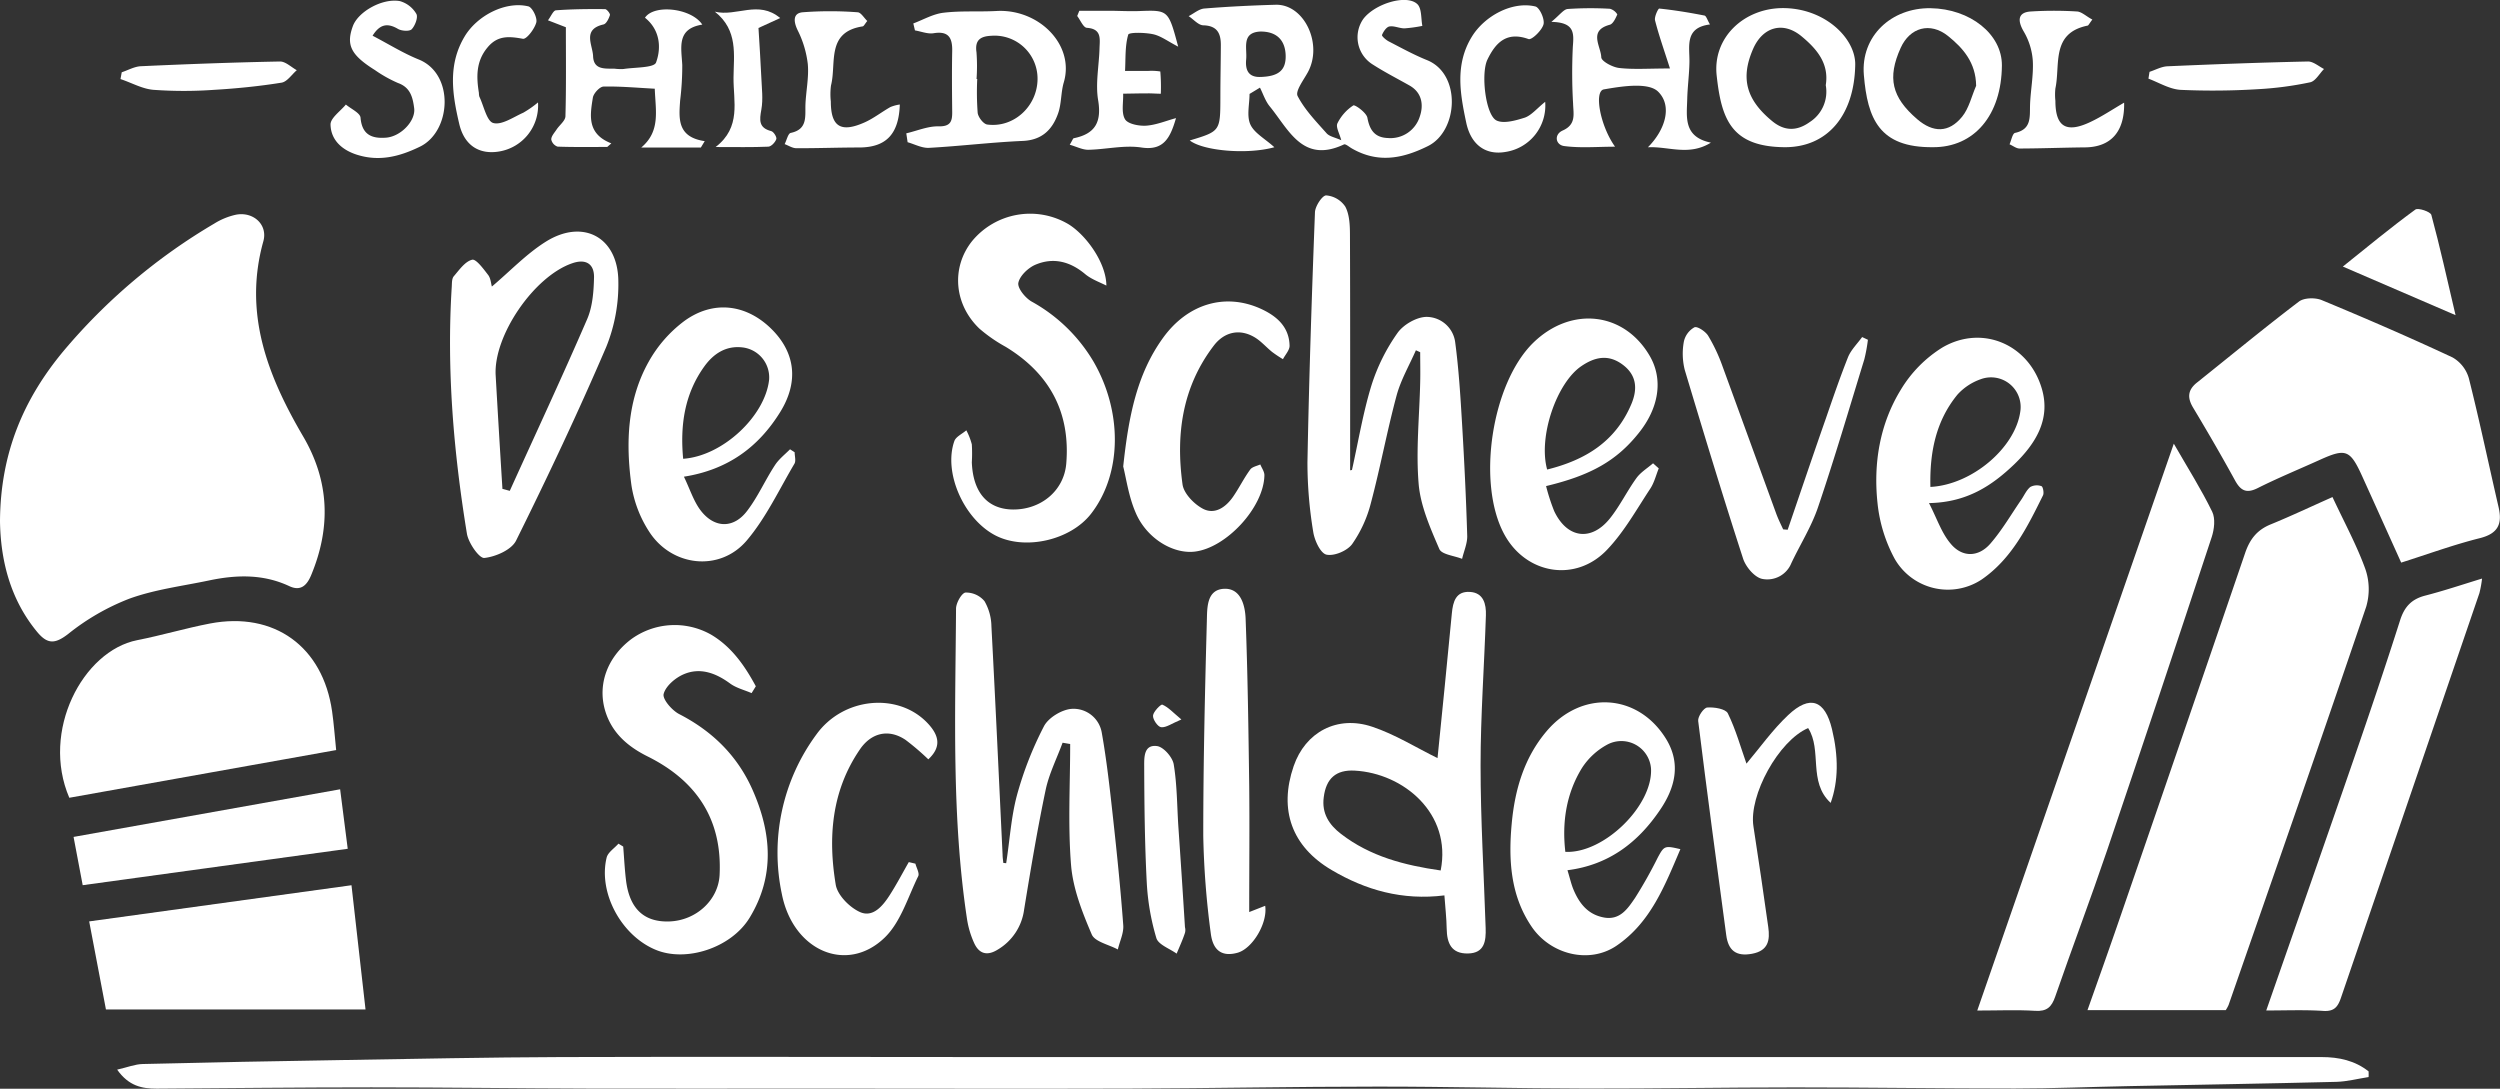 <svg id="Layer_1" data-name="Layer 1" xmlns="http://www.w3.org/2000/svg" viewBox="0 0 698.04 304"><rect x="0" y="0" width="698.04" height="304" fill="#333333" stroke="none"/><defs><style>.cls-1{fill:#fff;}</style></defs><path class="cls-1" d="M97.14,207c.1-19.22,6.67-34.3,17.77-47.63A162.85,162.85,0,0,1,157,123.81a19.17,19.17,0,0,1,5.93-2.44c4.87-1,9.05,2.72,7.74,7.4-5.63,20.16,1.24,37.63,11.12,54.49,7.37,12.58,7.75,25.44,2.24,38.71-1.19,2.87-2.92,4.59-6.11,3.09-7.3-3.42-14.83-3.19-22.45-1.58-7.47,1.57-15.18,2.52-22.29,5.11a64.46,64.46,0,0,0-17,9.82c-3.67,2.83-5.75,2.91-8.62-.51C99.72,228.45,97.31,217.3,97.14,207Z" transform="translate(-97.14 -61.4)"/><path class="cls-1" d="M748.41,200.19c3.29,7.05,6.73,13.36,9.14,20a17.29,17.29,0,0,1,.27,10.62C745.21,268,732.27,305,719.4,342a10.16,10.16,0,0,1-.79,1.44H680c3-8.47,5.91-16.63,8.73-24.82q17.7-51.34,35.26-102.73c1.35-4,3.4-6.57,7.28-8.12C736.91,205.46,742.45,202.83,748.41,200.19Z" transform="translate(-97.14 -61.4)"/><path class="cls-1" d="M758.49,362.13c-3,.46-6,1.26-9,1.34-19.29.48-38.58.8-57.86,1.19-10.66.21-21.31.67-32,.67-20.42,0-40.85-.31-61.27-.31-19.46,0-38.92.35-58.38.32s-38.89-.56-58.34-.54c-23,0-45.92.47-68.88.55-29.43.1-58.86,0-88.29,0-20.95,0-41.9.05-62.85,0-20.26-.06-40.52-.34-60.77-.34-20,0-40,.22-59.94.36-4.06,0-7.79-.68-11.06-5.31,2.91-.66,5-1.52,7.15-1.57q27.66-.67,55.32-1.1c20.47-.33,40.93-.77,61.4-.84,40.25-.13,80.51,0,120.77,0h276.1q47.39,0,94.77,0c4.88,0,9.35,1,13.13,4C758.52,361.05,758.51,361.59,758.49,362.13Z" transform="translate(-97.14 -61.4)"/><path class="cls-1" d="M767.59,218.49c-3.71-8.22-7.25-16.09-10.81-23.94-3.45-7.62-4.6-8.06-12-4.71-5.75,2.6-11.59,5-17.23,7.83-3.16,1.59-4.77.76-6.36-2.14-3.75-6.85-7.69-13.61-11.7-20.31-1.66-2.76-1.5-4.9,1-6.94,9.5-7.58,18.88-15.33,28.55-22.68,1.44-1.09,4.56-1.15,6.37-.4,12.28,5.09,24.48,10.37,36.52,16a9.79,9.79,0,0,1,4.56,5.85c3,11.92,5.53,24,8.29,35.94,1.08,4.67-.1,7.38-5.22,8.67C782.24,213.49,775.08,216.12,767.59,218.49Z" transform="translate(-97.14 -61.4)"/><path class="cls-1" d="M704.1,185.28c3.93,6.83,7.66,12.73,10.72,19,.93,1.91.58,4.91-.14,7.09q-14.41,43.77-29.19,87.42c-4.64,13.68-9.76,27.2-14.49,40.85-1,2.93-2.34,4.22-5.62,4-5.14-.32-10.3-.08-16.16-.08C667.5,290.83,685.62,238.56,704.1,185.28Z" transform="translate(-97.14 -61.4)"/><path class="cls-1" d="M191,270.83l-74.51,13.32c-8-18.67,3.82-41,18.94-44,6.83-1.34,13.53-3.35,20.37-4.66,17.91-3.41,31.5,6.45,34.07,24.56C190.36,263.46,190.6,266.92,191,270.83Z" transform="translate(-97.14 -61.4)"/><path class="cls-1" d="M729.91,343.54c8.35-23.94,16.47-47.09,24.47-70.28,4.44-12.86,8.79-25.75,12.92-38.71,1.2-3.74,3.19-5.87,7-6.85,5.12-1.32,10.14-3,15.87-4.76a30.58,30.58,0,0,1-.74,4.07q-19.32,56.48-38.66,113c-.85,2.48-1.85,3.83-4.84,3.66C740.77,343.32,735.61,343.54,729.91,343.54Z" transform="translate(-97.14 -61.4)"/><path class="cls-1" d="M378.08,302.42c1-6.33,1.36-12.81,3-18.94a98.11,98.11,0,0,1,7.55-19.3c1.26-2.41,5-4.67,7.78-4.86a8,8,0,0,1,8.35,6.59c1.42,8,2.29,16,3.18,24.08,1.09,9.9,2.1,19.82,2.83,29.75.17,2.21-1,4.51-1.51,6.77-2.52-1.37-6.41-2.14-7.29-4.2-2.64-6.17-5.23-12.75-5.77-19.33-.91-11.21-.25-22.55-.25-33.84l-2.12-.36c-1.61,4.4-3.79,8.68-4.74,13.22-2.32,11.05-4.18,22.21-6,33.36a15.26,15.26,0,0,1-7.41,11.21c-2.94,1.82-5.16,1.13-6.52-1.81a25.41,25.41,0,0,1-2-6.65c-4.36-28.79-3.26-57.8-3.08-86.76,0-1.6,1.6-4.4,2.65-4.5a6.7,6.7,0,0,1,5.3,2.41,14.46,14.46,0,0,1,1.93,7c1.13,21.27,2.1,42.55,3.12,63.82,0,.76.13,1.51.2,2.26Z" transform="translate(-97.14 -61.4)"/><path class="cls-1" d="M474.63,192.63c1.77-7.91,3.09-16,5.46-23.69a52.9,52.9,0,0,1,7.26-14.58c1.65-2.33,5.32-4.45,8.1-4.48a8.11,8.11,0,0,1,8,7.07c1,7.52,1.47,15.12,1.92,22.71.62,10.43,1.13,20.87,1.44,31.31.07,2.14-.93,4.31-1.43,6.47-2.2-.88-5.7-1.2-6.36-2.75-2.51-5.84-5.25-12-5.77-18.18-.79-9.38.22-18.91.43-28.37.07-2.8,0-5.6,0-8.4l-1.2-.54c-1.84,4.21-4.22,8.28-5.4,12.67-2.67,9.93-4.53,20.08-7.17,30a35,35,0,0,1-5.23,11.45c-1.37,1.87-5,3.42-7.18,2.94-1.67-.38-3.34-4-3.69-6.38a118.94,118.94,0,0,1-1.61-19.37c.44-23.29,1.21-46.58,2.1-69.86.07-1.7,2.05-4.7,3.13-4.69a7.11,7.11,0,0,1,5.34,3.14c1.16,2.19,1.29,5.11,1.3,7.72.09,22,.05,43.93.05,65.9Z" transform="translate(-97.14 -61.4)"/><path class="cls-1" d="M195.28,308.57c1.33,11.75,2.61,23.06,3.92,34.69H126.72c-1.51-7.94-3-15.89-4.68-24.59Z" transform="translate(-97.14 -61.4)"/><path class="cls-1" d="M498.52,273.08c1.3-13,2.71-26.71,4-40.41.31-3.31,1.14-6.2,5-6s4.61,3.42,4.51,6.53c-.45,14-1.49,28-1.49,41.92,0,15.14.92,30.28,1.42,45.42.11,3.55-.27,7-4.93,7.09s-5.88-2.87-5.95-6.91c-.05-2.95-.39-5.9-.64-9.31-11.72,1.46-22-1.47-31.5-7.09-11.1-6.54-14.79-16.78-10.59-29,3.24-9.46,12.12-14.31,21.94-11C486.67,266.45,492.5,270.11,498.52,273.08Zm.88,31.37c3.16-15.91-10.39-27.14-24-27.88-5.25-.29-8,2.21-8.65,7.44-.59,4.47,1.47,7.66,4.83,10.24C479.73,300.53,489.26,303,499.4,304.45Z" transform="translate(-97.14 -61.4)"/><path class="cls-1" d="M307,254.93c-2-.87-4.28-1.42-6-2.68-4-2.94-8.38-4.57-13-2.57-2.32,1-5,3.29-5.56,5.49-.37,1.45,2.32,4.57,4.33,5.61,9.26,4.76,16.24,11.61,20.45,21.06,5.34,12,6.35,24.12-.78,35.81-5.15,8.44-17.77,12.51-26.29,8.92-9.57-4-16-15.93-13.63-25.71.36-1.48,2.17-2.61,3.3-3.9l1.33.81c.25,3.1.4,6.22.77,9.31.94,8,5,11.85,12.14,11.6,7.44-.27,13.6-5.92,14-12.92.79-15.58-6.44-26.36-20.11-33.16-5.59-2.78-10-6.61-11.84-12.76-2.17-7.33.6-14.82,7.09-19.83a20.62,20.62,0,0,1,22.57-1.36c5.71,3.41,9.35,8.7,12.41,14.37Z" transform="translate(-97.14 -61.4)"/><path class="cls-1" d="M234.48,141.41c5.13-4.34,9.62-9.1,15-12.49,10.39-6.55,20.17-1.36,20.31,10.92a46.54,46.54,0,0,1-3.37,18.41c-7.84,18.27-16.34,36.27-25.18,54.09-1.28,2.58-5.69,4.51-8.86,4.85-1.42.16-4.44-4.17-4.87-6.78-3.73-22.85-5.69-45.85-4.23-69,.06-1,0-2.23.58-2.89,1.52-1.77,3.13-4.11,5.11-4.6,1.09-.27,3.17,2.57,4.47,4.26C234.16,139.1,234.23,140.57,234.48,141.41Zm3,56.51,2,.53c7.24-16,14.65-31.85,21.6-47.93,1.52-3.52,1.83-7.73,1.92-11.64.08-3.72-2.2-5.29-6-4-10.69,3.58-22.14,20.25-21.46,31.37Q236.44,182.08,237.43,197.92Z" transform="translate(-97.14 -61.4)"/><path class="cls-1" d="M406.06,141.14c-2-1-4.25-1.8-5.94-3.22-4.22-3.54-8.91-4.72-13.89-2.6-2,.86-4.36,3.09-4.75,5.05-.28,1.49,1.92,4.19,3.67,5.21a45.72,45.72,0,0,1,17.34,16.83c8.13,14.09,7.9,31.29-.67,42.39-5.74,7.45-18.49,10.36-26.73,6.11-8.82-4.56-14.59-17.55-11.48-26.36.44-1.23,2.2-2,3.34-3a18.1,18.1,0,0,1,1.54,3.93,43.56,43.56,0,0,1,0,5c.32,8.35,4.32,13,11.23,13.18,8,.17,14.51-5.21,15.14-12.83,1.18-14.34-4.67-25.14-16.92-32.59a42.21,42.21,0,0,1-7.35-5.1c-7.11-6.82-7.86-17.05-2.07-24.37a21,21,0,0,1,27-4.74C400.44,127.09,406,134.76,406.06,141.14Z" transform="translate(-97.14 -61.4)"/><path class="cls-1" d="M534.8,304.38c.71,2.3,1.06,3.94,1.7,5.45,1.62,3.84,4,6.9,8.43,7.74,4.54.86,6.71-2.49,8.72-5.42A125.67,125.67,0,0,0,560,300.87c1.79-3.31,1.93-3.41,6.33-2.37-4.35,10.18-8.29,20.46-17.82,26.95-7.57,5.16-18.41,2.54-23.74-5.34-5.95-8.79-6.46-18.77-5.53-28.82.87-9.37,3.45-18.31,9.72-25.71,9.76-11.53,25.39-10.57,33.25,1.94,4.48,7.12,2.56,14-1.6,20.08C554.57,296.51,546.46,302.91,534.8,304.38Zm-.59-5.13c10.78.53,24.46-12.92,23.92-23.26A8.31,8.31,0,0,0,546,269.26a19.29,19.29,0,0,0-7.16,6.59C534.45,283,533.25,291,534.21,299.25Z" transform="translate(-97.14 -61.4)"/><path class="cls-1" d="M528.83,197.12a55,55,0,0,0,2.27,7c3.6,7.61,10.35,8.55,15.58,2,2.78-3.48,4.75-7.6,7.37-11.22,1.19-1.65,3.08-2.78,4.65-4.14l1.59,1.42c-.76,1.88-1.25,3.95-2.34,5.62-3.83,5.8-7.26,12-12,17-8.77,9.37-22.81,7-28.86-4.34-7.67-14.31-3.43-42,8.15-53.35,10.59-10.32,25.39-8.65,32.55,3.7,3.79,6.54,2.59,14.55-3.25,21.7C548.45,190.06,541.3,194.14,528.83,197.12Zm.3-4.62c10.84-2.68,19.15-7.93,23.51-18.27,1.78-4.22,1.52-8.11-2.49-11.06s-7.78-2.06-11.5.48C531.76,168.36,526.6,183.36,529.13,192.5Z" transform="translate(-97.14 -61.4)"/><path class="cls-1" d="M635.75,201.87c2.23,4.35,3.5,8.31,6,11.28,3.27,4,7.85,3.85,11.17,0s5.75-8.1,8.57-12.19c.84-1.22,1.45-2.7,2.55-3.59a3.8,3.8,0,0,1,3.12-.22c.4.13.75,1.87.43,2.54-4.36,8.82-8.74,17.74-17.14,23.52a17.11,17.11,0,0,1-24.28-5.77,41.5,41.5,0,0,1-4.79-15.5c-1.19-11.12.6-22.1,6.49-31.71a35.22,35.22,0,0,1,11.63-11.81c11.15-6.5,24.22-.83,27.79,11.64,2.45,8.53-1.87,15.29-7.66,20.91C653.44,196.9,646.45,201.68,635.75,201.87Zm.39-4.51c11.65-.62,23.62-10.91,25.08-20.93a8.27,8.27,0,0,0-11-9.16,15.83,15.83,0,0,0-6.51,4.29C637.66,178.94,635.91,187.7,636.14,197.36Z" transform="translate(-97.14 -61.4)"/><path class="cls-1" d="M288.1,194.5c1.71,3.54,2.73,6.91,4.74,9.51,3.83,4.94,9.18,5,12.94,0,3-3.93,5-8.56,7.74-12.73,1.09-1.68,2.79-3,4.21-4.43l1.29.83c0,1.08.41,2.4-.06,3.2-4.29,7.25-7.93,15.09-13.31,21.43-7.51,8.86-21,7.33-27.29-2.52a33,33,0,0,1-4.91-12.88c-1.61-11.83-1.2-23.75,4.79-34.47a36.26,36.26,0,0,1,10-11.43c8.06-5.84,17.12-4.67,24.05,2s8,14.94,2.64,23.53C309,186.06,300.58,192.53,288.1,194.5Zm-.21-5c11.09-.76,22.93-12,24-22.1a8.43,8.43,0,0,0-7.46-9c-4.67-.54-8.11,1.83-10.62,5.3C288.32,171.33,287,180,287.89,189.51Z" transform="translate(-97.14 -61.4)"/><path class="cls-1" d="M429.34,100.62c8.55-2.58,8.53-2.58,8.55-12.16,0-4.83.11-9.66.13-14.49,0-3.24-1-5.37-4.85-5.5-1.41,0-2.76-1.66-4.14-2.56,1.46-.74,2.86-2,4.37-2.13,6.62-.54,13.26-.86,19.91-1.05,8-.22,13.28,11,9,18.84-1.19,2.19-3.56,5.27-2.85,6.65,2,3.85,5.16,7.1,8.09,10.4.8.9,2.35,1.15,4.09,1.93-.47-1.84-1.57-3.65-1.07-4.71a12.63,12.63,0,0,1,4.43-5c.45-.29,3.67,2,3.94,3.45.65,3.51,2.11,5.52,5.72,5.65a8.58,8.58,0,0,0,8.91-6c1.08-3.12.7-6.65-2.88-8.67s-7-3.76-10.34-5.91a8.94,8.94,0,0,1-2.57-12.65c3.23-4.3,12.14-7,15.11-4.15,1.25,1.22,1,4,1.39,6.07a39.16,39.16,0,0,1-5,.69c-1.4,0-2.87-.76-4.19-.53-.84.15-1.68,1.42-2.07,2.37-.12.32,1.1,1.4,1.88,1.8,3.52,1.82,7,3.74,10.69,5.23,9.66,3.91,8.71,19.82.25,24-7.2,3.58-14.05,4.82-21.29.63-.71-.41-1.71-1.3-2.16-1.09-11.54,5.42-15.4-4.14-20.73-10.64-1.22-1.49-1.83-3.47-2.72-5.22l-2.91,1.76c0,2.88-.85,6.15.24,8.54s4.13,4,6.69,6.34C445.42,104.61,433.13,103.55,429.34,100.62ZM449,70.21c-5.29.29-3.6,4.63-3.91,7.78-.27,2.81.51,5,3.94,4.9,5.12-.13,7.19-1.88,7.09-6C456,72.57,453.55,70.15,449,70.21Z" transform="translate(-97.14 -61.4)"/><path class="cls-1" d="M410.76,191.65c1.49-13.88,3.77-25.76,11.13-35.93,6.87-9.51,17.31-12.59,27.21-8.14,4.41,2,8,5,8.11,10.37,0,1.23-1.2,2.49-1.85,3.74a34.54,34.54,0,0,1-3-2c-1.68-1.34-3.12-3.06-4.94-4.13-4.2-2.48-8.46-1.45-11.35,2.32-8.86,11.59-10.66,24.88-8.75,38.77.35,2.53,3.19,5.47,5.65,6.78,3.33,1.78,6.42-.38,8.47-3.34,1.7-2.46,3-5.16,4.78-7.58.54-.76,1.86-1,2.82-1.42.4,1,1.15,2,1.14,3-.13,9-10.77,20.45-19.63,21.35-6.1.62-13.4-3.88-16.36-11C412.28,200,411.6,195,410.76,191.65Z" transform="translate(-97.14 -61.4)"/><path class="cls-1" d="M352.74,302.55c.29,1.19,1.19,2.67.78,3.5-2.89,5.88-4.89,12.82-9.37,17.15C333.67,333.34,318.58,327,315.44,311a55.62,55.62,0,0,1,9.63-44.5c7.47-10.38,22.51-11.77,30.73-3.53,3.88,3.9,4.08,7.13.54,10.45A70.26,70.26,0,0,0,350,268c-4.73-3.19-9.6-2-12.77,2.66-7.92,11.59-8.93,24.54-6.74,37.76.49,2.92,3.86,6.33,6.75,7.63,3.65,1.65,6.41-1.73,8.35-4.76s3.54-6.11,5.3-9.18Z" transform="translate(-97.14 -61.4)"/><path class="cls-1" d="M445.94,316.06l4.46-1.75c.73,4.84-3.54,11.93-7.68,13.1s-6.9-.37-7.51-5.4a236,236,0,0,1-2.1-27.31c0-20,.46-39.94,1-59.9.1-3.56-.13-8.78,4.83-9,4.69-.2,5.87,4.72,6,8.42.58,15.45.79,30.91,1,46.37C446.06,292.23,445.94,303.86,445.94,316.06Z" transform="translate(-97.14 -61.4)"/><path class="cls-1" d="M596.29,209.31c3.53-10.31,7-20.63,10.61-30.92,2-5.8,4-11.63,6.26-17.32.83-2,2.59-3.72,3.92-5.56l1.61.76a44.85,44.85,0,0,1-1,5.46c-4.23,13.79-8.3,27.64-12.93,41.3-1.84,5.44-5,10.41-7.47,15.66a7.23,7.23,0,0,1-8.15,4.34c-2.12-.46-4.55-3.35-5.3-5.65-5.67-17.48-11-35.07-16.29-52.69a18.59,18.59,0,0,1-.25-7.9,6,6,0,0,1,2.95-4c.8-.36,3.08,1.14,3.83,2.35a47.27,47.27,0,0,1,4,8.5c5,13.69,10,27.44,15,41.15.55,1.51,1.29,3,1.95,4.42Z" transform="translate(-97.14 -61.4)"/><path class="cls-1" d="M117.68,295.08l74.43-13.3c.7,5.43,1.38,10.74,2.12,16.61l-74,10.17C119.41,304.08,118.61,299.91,117.68,295.08Z" transform="translate(-97.14 -61.4)"/><path class="cls-1" d="M584.78,274.62c3.69-4.36,7.24-9.41,11.64-13.55,6.11-5.76,10.28-4.2,12.24,3.91,1.85,7.69,1.8,14.59-.37,20.6-6.38-5.9-2.31-14.69-6.29-20.89-8.22,3.51-16.62,18.78-15.27,27.46q2.17,14.06,4.14,28.12c.5,3.58.06,6.57-4.5,7.43s-6.67-1-7.23-5.15c-2.69-19.94-5.37-39.88-7.84-59.85-.15-1.2,1.54-3.67,2.52-3.75,1.94-.15,5.15.37,5.76,1.63C581.82,265.15,583.19,270.13,584.78,274.62Z" transform="translate(-97.14 -61.4)"/><path class="cls-1" d="M350.19,98.63c3-.7,6-2,8.91-1.95,3.44.09,3.95-1.35,3.91-4.09-.06-5.64-.11-11.27,0-16.91.08-3.71-1-5.69-5.21-5-1.65.26-3.45-.5-5.19-.79l-.46-1.94c2.82-1.06,5.58-2.68,8.49-3,4.86-.58,9.83-.21,14.75-.48,11.8-.65,21.87,9.44,18.78,19.92-.83,2.81-.63,6-1.6,8.7-1.58,4.48-4.47,7.43-9.86,7.66-8.73.38-17.42,1.45-26.15,1.93-2,.11-4-1-6-1.57Zm19.62-15.18H370a78.29,78.29,0,0,0,.12,9.45c.15,1.23,1.6,3.12,2.67,3.27,7.38,1,14-5.08,14.05-12.72a12,12,0,0,0-12.91-12.06c-2.95.14-4.65,1.12-4.14,4.6A51.54,51.54,0,0,1,369.81,83.45Z" transform="translate(-97.14 -61.4)"/><path class="cls-1" d="M292.83,102.59H276.19c5.4-4.56,4-10.19,3.77-16.42-4.83-.25-9.56-.7-14.28-.6-1.06,0-2.79,1.87-3,3.07-.79,4.92-1.72,10.12,5.15,12.79l-1.14,1c-4.62,0-9.25.08-13.87-.09a2.69,2.69,0,0,1-1.76-2c0-.94.9-1.88,1.48-2.77.83-1.26,2.45-2.45,2.48-3.71.23-8.27.12-16.56.12-24.85l-5-1.94c.83-1.08,1.47-2.73,2.23-2.79,4.56-.34,9.14-.37,13.71-.33.49,0,1.49,1.27,1.36,1.67-.32,1-1,2.43-1.8,2.61-6,1.38-3,5.73-2.9,8.89.16,3.84,3.34,3.41,6,3.46a13.9,13.9,0,0,0,2.49.09c3.18-.5,8.53-.3,9.09-1.82,1.55-4.22,1.06-9.17-3.09-12.5,2.51-3.83,12.94-2.72,16,1.92-7.24,1.16-5.84,6.36-5.59,11.3a79.5,79.5,0,0,1-.59,9.85c-.37,5.11-.85,10.25,6.86,11.39Z" transform="translate(-97.14 -61.4)"/><path class="cls-1" d="M563.42,80.52c-1.69-5.31-3.12-9.31-4.16-13.41-.26-1,.87-3.35,1.17-3.32,4.23.44,8.44,1.13,12.62,1.95.51.1.82,1.29,1.54,2.49-7.09.88-5.68,6-5.73,10.45-.05,3.46-.53,6.91-.62,10.37-.12,5-1.16,10.57,6.61,12.18-6.16,3.81-11.8,1-17.59,1.29C562.08,97.7,564.17,91,560.12,87c-2.71-2.69-10.11-1.52-15.16-.64-2.79.49-1.05,10.15,3.13,16-4.93,0-9.64.43-14.21-.18-2.41-.32-2.91-3.22-.43-4.33,3.85-1.72,3-4.59,2.92-7.54a149.88,149.88,0,0,1-.07-15.86c.3-3.77.56-6.81-6-6.94,2.37-1.94,3.41-3.5,4.57-3.6a94.64,94.64,0,0,1,11.79-.06,3.48,3.48,0,0,1,2.06,1.58c-.48,1.09-1.18,2.63-2.1,2.88-6.06,1.63-2.49,6-2.38,9.07,0,1.11,3.16,2.8,5,3C553.24,80.84,557.32,80.52,563.42,80.52Z" transform="translate(-97.14 -61.4)"/><path class="cls-1" d="M595.47,102.5c-14.92-.11-17.67-7.81-19-19.94-1.21-10.7,7.66-18.88,18.47-18.9,11.71,0,20.32,8.42,20.21,15.81C614.92,93.57,607.43,102.54,595.47,102.5Zm11.45-17.32c1-6.14-2.63-10.21-6.73-13.62C595,67.24,589.34,68.92,586.66,75c-3.59,8.19-2,14.2,5.28,20.2,3.5,2.9,7,2.8,10.48.3A10.07,10.07,0,0,0,606.92,85.18Z" transform="translate(-97.14 -61.4)"/><path class="cls-1" d="M636.81,102.5c-15,.13-18.23-8-19.25-20.14-.92-10.88,7.69-18.82,18.61-18.67,11.09.16,20,7.28,19.93,16C656,93.54,648.39,102.58,636.81,102.5Zm12.1-17.15c-.08-6.51-3.69-10.55-7.85-13.9-5-4-10.66-2.38-13.23,3.34-3.76,8.34-2.5,13.76,4.6,19.87,4.46,3.84,8.85,3.88,12.56-.67C646.92,91.62,647.64,88.26,648.91,85.35Z" transform="translate(-97.14 -61.4)"/><path class="cls-1" d="M201.17,71.37c4.48,2.34,8.53,4.88,12.89,6.64,10.08,4.07,9.07,20.1.34,24.34-5.77,2.81-11.43,4.24-17.7,2.22-4.19-1.36-7.19-4.16-7.27-8.42,0-1.82,2.77-3.71,4.28-5.56,1.44,1.22,4,2.35,4.1,3.68.4,4.81,3.22,5.87,7.12,5.57,4.16-.32,8.33-4.73,7.85-8.26-.39-3-1.06-5.78-4.51-7a36.58,36.58,0,0,1-6.47-3.63c-6.71-4.2-8.06-7-6.14-12.24,1.44-4,8.19-7.88,13.13-7a7.77,7.77,0,0,1,4.6,3.56c.54.93-.33,3.27-1.29,4.29-.6.65-2.81.51-3.83-.08C205.19,67.66,203.11,68.28,201.17,71.37Z" transform="translate(-97.14 -61.4)"/><path class="cls-1" d="M425.5,94.38c-1.6,5.5-3.42,9.15-9.64,8.21-4.81-.74-9.91.54-14.88.63-1.62,0-3.24-.86-5.15-1.41.77-1.28.9-1.76,1.11-1.81,6-1.22,7.84-4.5,6.81-10.67-.77-4.65.26-9.6.39-14.42.07-2.58.69-5.45-3.52-5.74-1-.06-1.81-2.14-2.71-3.3l.59-1.46c2.73,0,5.47,0,8.2,0s5.66.18,8.49.08c8.17-.3,8.17-.34,10.92,9.94-2.91-1.5-4.84-3-7-3.47-2.32-.5-6.75-.58-6.95.12-.93,3.19-.7,6.71-.89,10.12,2.18,0,4.36,0,6.54,0a15.31,15.31,0,0,1,3.31.16,51.37,51.37,0,0,1,.14,6.21c-1.19,0-2.38-.11-3.58-.1-2.31,0-4.62.06-6.94.09.09,2.43-.56,5.29.52,7.13.79,1.34,3.91,1.93,5.92,1.8C420,96.29,422.73,95.12,425.5,94.38Z" transform="translate(-97.14 -61.4)"/><path class="cls-1" d="M428,320.29a3,3,0,0,1,0,1.59c-.65,2-1.53,3.87-2.32,5.79-2-1.43-5.11-2.5-5.67-4.36a66.21,66.21,0,0,1-2.68-15.58c-.56-10.73-.67-21.5-.71-32.25,0-2.43-.2-6.27,3.59-5.76,1.81.24,4.32,3.11,4.65,5.09.94,5.68.92,11.52,1.29,17.29C426.78,301.2,427.38,310.3,428,320.29Z" transform="translate(-97.14 -61.4)"/><path class="cls-1" d="M681.36,66.86c-.91,1.19-1.08,1.64-1.32,1.69-10.3,2.1-7.58,10.89-9,17.53a16.17,16.17,0,0,0,0,3.48c0,7.22,3,9.1,9.75,5.91,3.17-1.49,6.1-3.47,9.44-5.41.18,8.23-3.79,12.42-10.92,12.49-6.09.06-12.17.3-18.26.32-.93,0-1.87-.77-2.81-1.18.49-1.11.82-3,1.52-3.18,4.63-1,4.1-4.38,4.2-7.74.13-4.15,1-8.3.77-12.42a18.64,18.64,0,0,0-2.53-8.15c-1.87-3.2-1.54-5.36,1.94-5.59a103.79,103.79,0,0,1,13,0C678.43,64.73,679.71,66,681.36,66.86Z" transform="translate(-97.14 -61.4)"/><path class="cls-1" d="M339.3,67.26c-.68.81-.95,1.46-1.3,1.51-10.26,1.58-7.25,10.29-8.83,16.48a18.6,18.6,0,0,0-.05,4.48c0,7,2.75,8.82,9.4,5.86,2.54-1.13,4.79-2.92,7.23-4.3a10.85,10.85,0,0,1,2.63-.71c-.27,8.28-3.82,11.92-11.16,12-5.92,0-11.83.23-17.75.2-1.08,0-2.16-.74-3.24-1.14.56-1.09.95-3,1.71-3.13,4.69-1,4-4.52,4.09-7.82.14-3.81,1-7.66.66-11.41a28.2,28.2,0,0,0-2.84-9.45c-1.18-2.46-1.32-4.72,1.36-5a101.64,101.64,0,0,1,15.41,0C337.54,64.88,338.39,66.4,339.3,67.26Z" transform="translate(-97.14 -61.4)"/><path class="cls-1" d="M528.58,89.83a13.09,13.09,0,0,1-11.13,14c-5.36.92-9.58-1.85-10.92-8.21-1.69-8-3.2-16.23,1.59-24,3.59-5.83,11.33-9.95,17.73-8.41,1.17.29,2.65,3.54,2.26,5-.46,1.71-3.3,4.41-4.18,4.1-6.12-2.21-9.19,1-11.47,5.72-1.88,3.85-.54,15.45,2.51,17,2,1,5.46,0,8-.81C524.84,93.5,526.29,91.66,528.58,89.83Z" transform="translate(-97.14 -61.4)"/><path class="cls-1" d="M247.36,90a13,13,0,0,1-10.68,13.67c-5.57,1-9.86-1.53-11.3-7.62-1.94-8.24-3.28-16.56,1.53-24.53,3.47-5.74,11.32-9.87,17.73-8.35,1.12.26,2.58,3.2,2.24,4.49-.47,1.82-2.73,4.76-3.74,4.57-3.85-.7-7.06-1-9.88,2.42-3.23,3.87-3.13,8.19-2.4,12.72a3.87,3.87,0,0,0,.12,1c1.25,2.61,2.07,6.89,3.9,7.38,2.37.64,5.6-1.66,8.37-2.88A28.91,28.91,0,0,0,247.36,90Z" transform="translate(-97.14 -61.4)"/><path class="cls-1" d="M782.77,149.4,751.3,135.83c7-5.62,13.51-11,20.24-15.91.78-.57,4.23.59,4.47,1.48C778.41,130.27,780.39,139.25,782.77,149.4Z" transform="translate(-97.14 -61.4)"/><path class="cls-1" d="M296.74,64.66c6.07,1.48,12.14-3.33,18.24,1.78l-6.06,2.77c.26,4.45.59,9.16.8,13.88.12,3,.53,6,0,8.92s-.78,5.1,2.77,6c.67.18,1.6,1.68,1.41,2.23-.3.89-1.41,2.07-2.22,2.11-4.49.2-9,.1-14.73.1,7.22-5.54,4.94-12.76,5-19.37C302,76.76,303.3,69.85,296.74,64.66Z" transform="translate(-97.14 -61.4)"/><path class="cls-1" d="M697.32,81.46c1.66-.54,3.3-1.47,5-1.55,13.08-.57,26.17-1.06,39.27-1.34,1.46,0,3,1.36,4.45,2.1-1.28,1.29-2.38,3.4-3.87,3.71a95,95,0,0,1-14.74,1.93,201.26,201.26,0,0,1-21.41.18c-3.07-.17-6-2-9-3.13Z" transform="translate(-97.14 -61.4)"/><path class="cls-1" d="M131.13,81.58c1.79-.59,3.55-1.61,5.36-1.69,12.95-.59,25.9-1.07,38.85-1.32,1.54,0,3.12,1.58,4.67,2.43-1.41,1.21-2.7,3.23-4.26,3.48-6.21,1-12.5,1.63-18.78,2a118.53,118.53,0,0,1-17,0c-3.13-.26-6.13-2-9.19-3Z" transform="translate(-97.14 -61.4)"/><path class="cls-1" d="M427,262.29c-2.7,1.12-4.24,2.31-5.65,2.16-.93-.1-2.36-2.17-2.27-3.25s2.18-3.23,2.61-3.05C423.32,258.84,424.6,260.28,427,262.29Z" transform="translate(-97.14 -61.4)"/></svg>